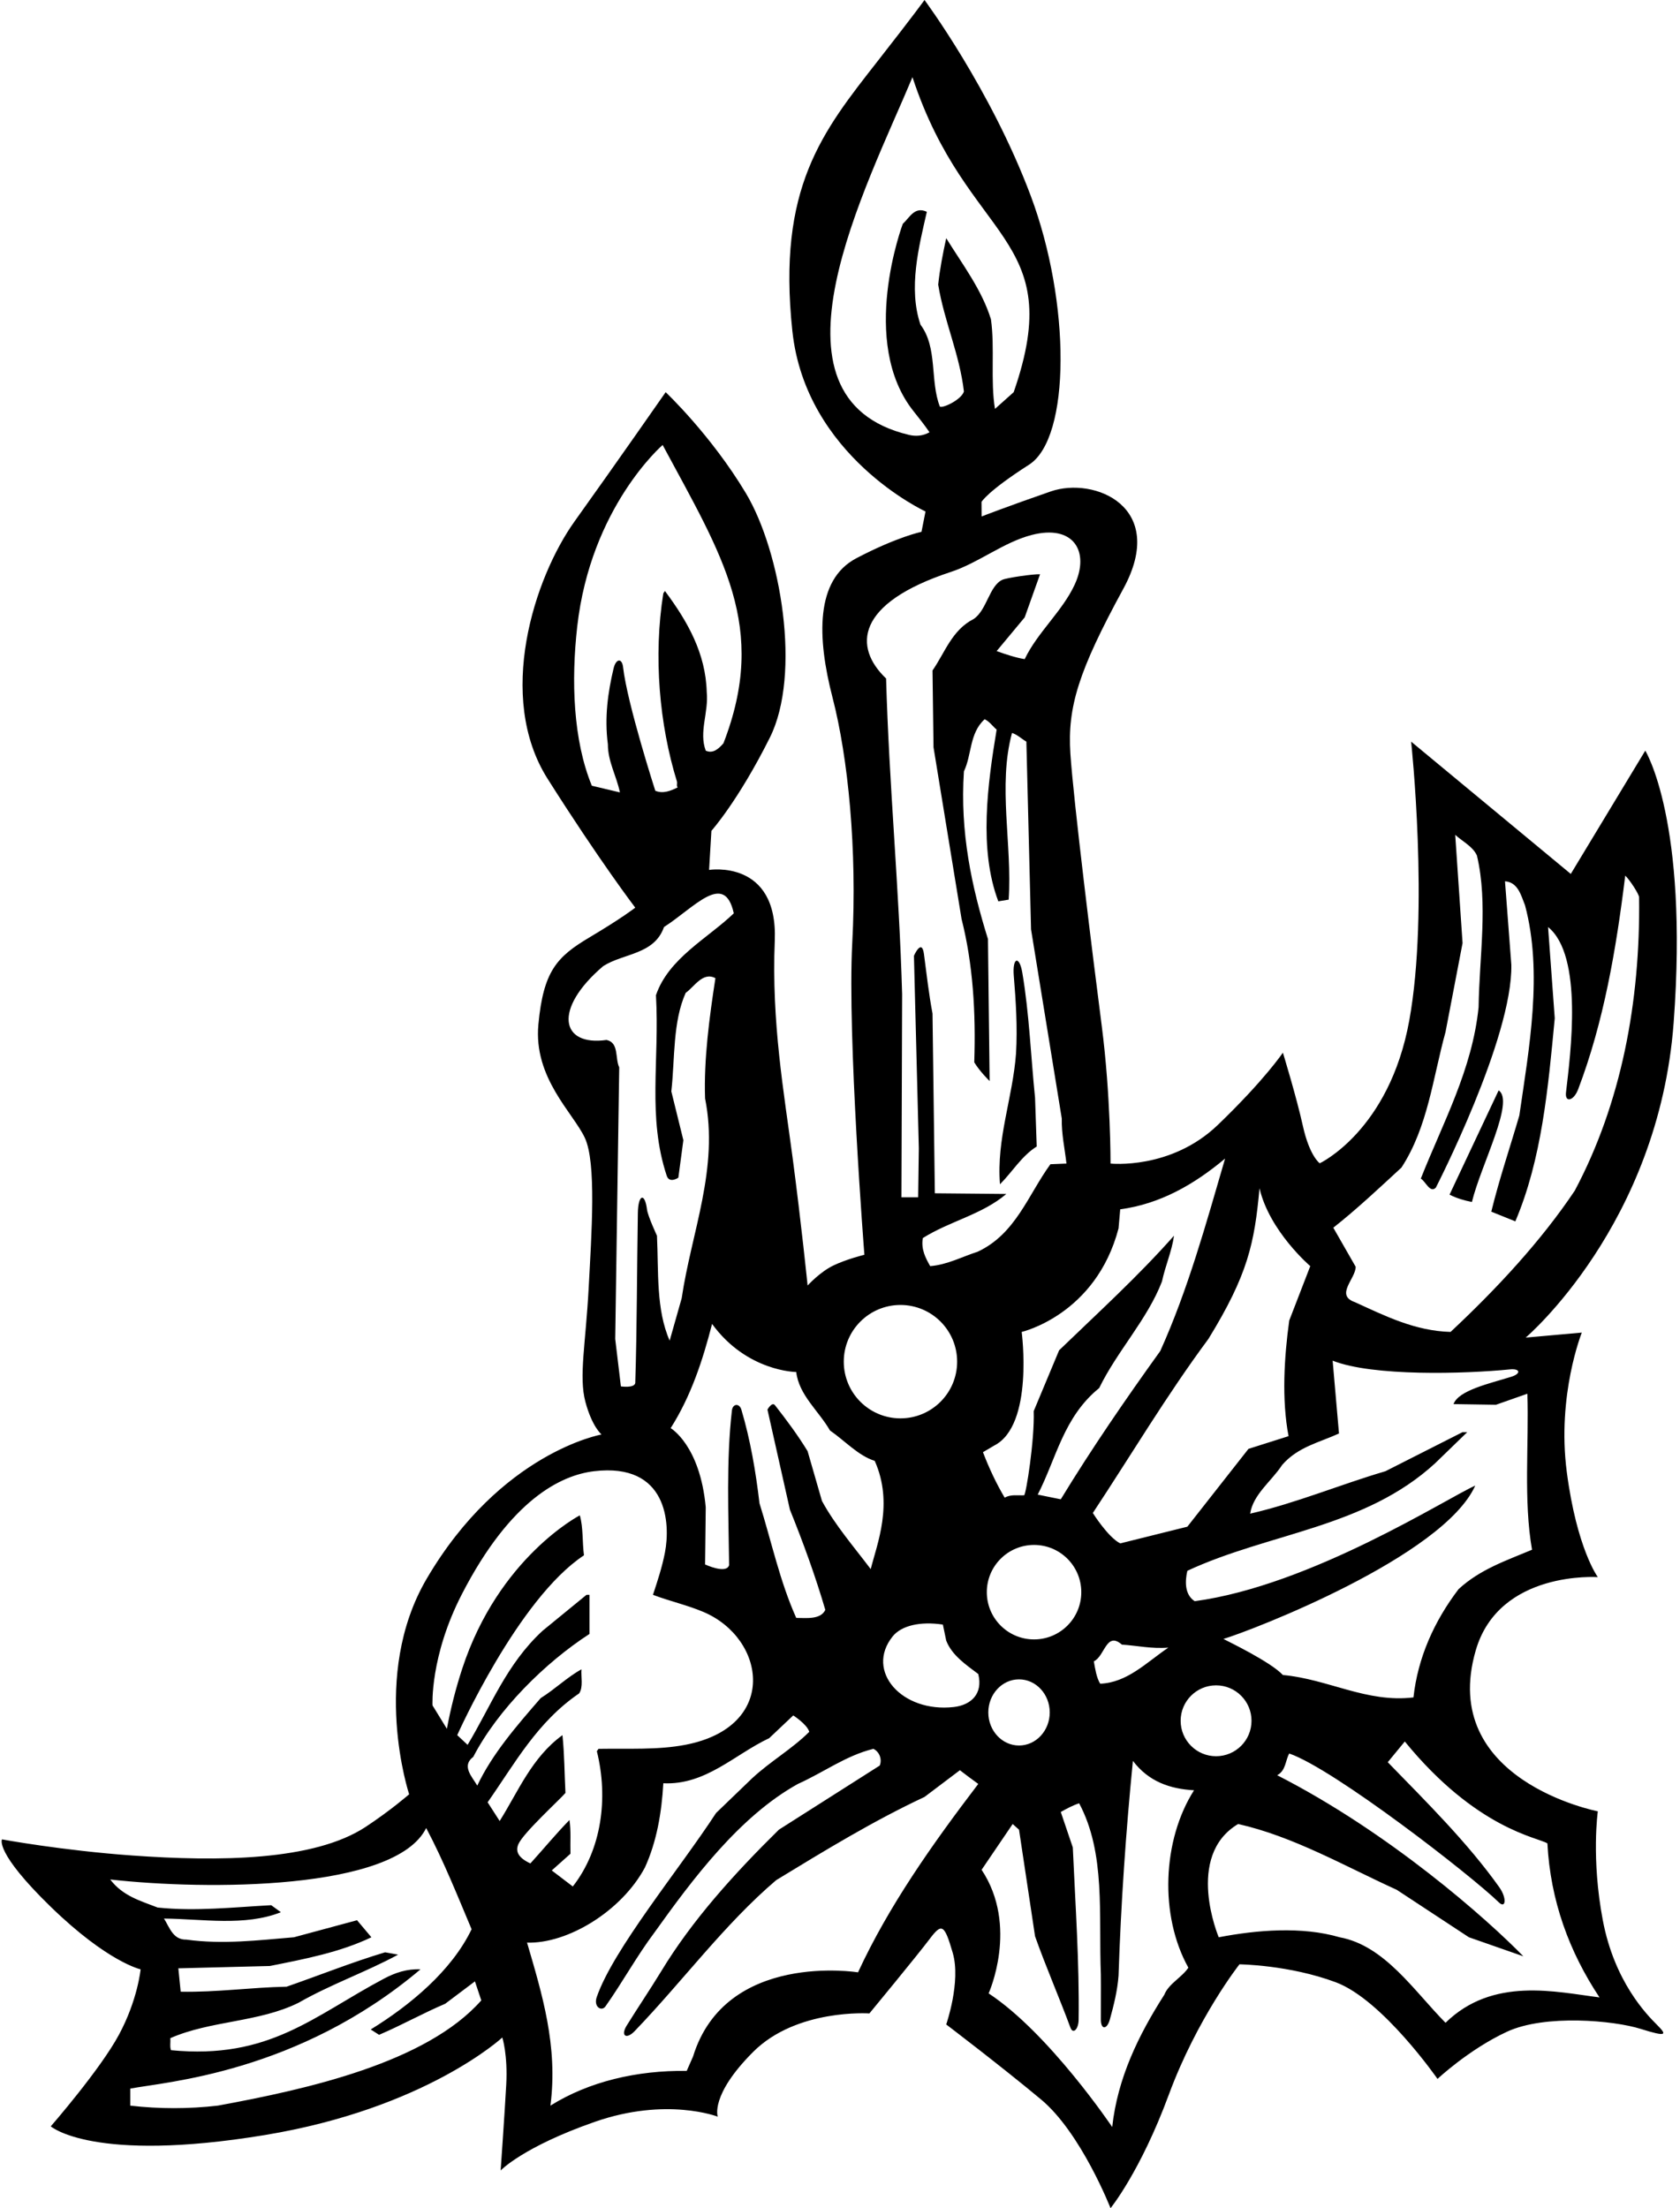 <?xml version="1.0" encoding="UTF-8"?>
<svg xmlns="http://www.w3.org/2000/svg" xmlns:xlink="http://www.w3.org/1999/xlink" width="503pt" height="661pt" viewBox="0 0 503 661" version="1.1">
<g id="surface1">
<path style=" stroke:none;fill-rule:nonzero;fill:rgb(0%,0%,0%);fill-opacity:1;" d="M 501.102 306.102 C 505.602 245.602 492.602 224.699 492.602 224.699 L 470.301 261.602 L 422.5 222 C 422.5 222 427.941 272.48 421.941 305.48 C 415.941 338.48 395.133 348.219 395.133 348.219 C 395.133 348.219 392.102 346.102 390.102 337.102 C 388.102 328.102 384.102 315.102 384.102 315.102 C 384.102 315.102 378.699 323.203 364.641 336.719 C 350.586 350.238 332.5 348.301 332.5 348.301 C 332.5 348.301 332.578 328.086 329.867 307.09 C 327.152 286.098 321.398 239.602 320.48 225.602 C 319.566 211.602 322.93 200.824 336.328 176.242 C 349.73 151.664 327.602 142.602 314.602 147.102 C 301.602 151.602 293.898 154.602 293.898 154.602 L 293.871 150.238 C 293.871 150.238 295.602 147.102 308.102 139.102 C 320.602 131.102 320.602 90.602 308.602 58.602 C 296.602 26.602 276.801 0 276.801 0 C 276.801 0 273.93 4.047 262.781 18.285 C 246.215 39.449 232.66 56.172 237.238 99.098 C 241.238 136.598 277.102 153.102 277.102 153.102 L 275.898 159.199 C 275.898 159.199 268.707 160.648 256.398 167.102 C 244.094 173.551 244.602 190.797 249.262 208.797 C 253.922 226.801 256.668 254.289 255.168 282.289 C 253.668 310.289 258.801 375.602 258.801 375.602 C 258.801 375.602 253.492 376.895 249.492 378.824 C 245.488 380.754 241.801 384.801 241.801 384.801 C 241.801 384.801 239.898 366.094 237.316 346.594 C 234.734 327.098 230.969 306.098 231.969 281.598 C 232.969 257.098 212.301 260.398 212.301 260.398 L 213 248.699 C 213 248.699 220.996 239.801 230.496 220.801 C 239.996 201.801 233.801 165.102 223.301 147.602 C 212.801 130.102 199.301 117.398 199.301 117.398 C 199.301 117.398 184.27 138.984 172.078 156.004 C 159.891 173.023 148.449 208.613 163.949 233.113 C 179.449 257.613 190.199 271.699 190.199 271.699 C 190.199 271.699 186.383 274.715 176.551 280.562 C 166.715 286.406 162.695 290.664 161.195 306.664 C 159.695 322.664 171.602 333.102 175.102 340.602 C 178.602 348.102 177.125 369.105 176.246 385.602 C 175.371 402.102 173.262 412.098 175.262 419.598 C 177.262 427.098 180.102 429.398 180.102 429.398 C 180.102 429.398 149.953 434.711 127.738 472.605 C 110.738 501.605 122.5 537.102 122.5 537.102 C 122.5 537.102 117.031 541.883 109.504 546.844 C 93.93 557.105 65.273 557.258 39.598 555.426 C 18.598 553.926 0.598 550.602 0.598 550.602 C 0.598 550.602 -1.723 554.363 15.277 570.863 C 32.277 587.363 42.098 589.5 42.098 589.5 C 42.098 589.5 41.254 598.602 35.598 609.102 C 29.945 619.598 15.199 636.5 15.199 636.5 C 15.199 636.5 27.801 647.602 79.301 639.102 C 127.508 631.145 150.398 609.902 150.398 609.902 C 150.398 609.902 152.066 615.102 151.566 624.102 C 151.066 633.102 149.898 649.703 149.898 649.703 C 149.898 649.703 156.598 642.648 178.098 635.148 C 199.598 627.648 214.898 633.602 214.898 633.602 C 214.898 633.602 212.512 627.203 225.512 614.203 C 238.512 601.203 260.301 602.703 260.301 602.703 C 260.301 602.703 274.703 585.262 278.348 580.41 C 281.992 575.562 282.762 575.996 285.262 584.598 C 287.762 593.195 283.301 606 283.301 606 C 283.301 606 299.691 618.449 311.691 628.449 C 323.691 638.449 332.5 661 332.5 661 C 332.5 661 341.438 650.051 349.938 627.051 C 358.438 604.051 371.102 588 371.102 588 C 371.102 588 385.938 588.152 399.934 593.367 C 413.926 598.586 430.398 622.301 430.398 622.301 C 430.398 622.301 439.781 613.477 451.172 608.188 C 462.559 602.895 483.227 604.801 491.23 607.328 C 499.238 609.852 499.102 609.102 496.102 606.102 C 493.102 603.102 483.383 593.281 479.883 574.781 C 476.383 556.281 478.398 542.199 478.398 542.199 C 478.398 542.199 430.492 532.965 441.859 493.98 C 448.859 469.98 478.398 472.102 478.398 472.102 C 478.398 472.102 472.102 463.602 469.102 440.602 C 466.102 417.602 473.602 398.898 473.602 398.898 L 456.801 400.398 C 456.801 400.398 496.602 366.602 501.102 306.102 Z M 377.102 355.699 C 380.102 368.602 392.301 379 392.301 379 L 386 395.301 C 384.5 406.199 383.699 418.898 385.801 429.898 L 373.801 433.699 L 355.5 457 L 335.398 462 C 331.699 460.102 327.199 452.898 327.199 452.898 C 338.699 435.5 349.199 417.801 361.801 400.801 C 373.602 381.602 375.602 372.199 377.102 355.699 Z M 349.801 493.199 C 343.301 497.602 337.5 503.699 329.398 504 C 328.301 502.199 327.898 499.602 327.5 497.301 C 330.801 495.801 331.199 488.199 335.898 492.301 C 340.5 492.602 344.801 493.602 349.801 493.199 Z M 334.898 367.699 L 335.398 362 C 347.301 360.398 357.5 354.602 366.801 346.801 C 361.102 366.301 355.699 386 347.398 404.398 C 336.898 419 326.801 433.699 317.602 448.801 L 310.699 447.398 C 316.301 436.5 318.398 424.199 329.102 415.5 C 334.5 404.398 343.5 395 347.898 383.602 C 348.898 378.898 350.898 374.398 351.5 369.898 C 340.602 382.199 328.699 393 317.102 404.199 L 309.5 422.398 C 309.801 431 307.164 447.586 306.617 447.605 C 304.578 447.68 302.688 447.277 300.801 448.301 C 298.301 444.102 296.102 439.398 294.301 434.699 L 297.699 432.699 C 309.602 426.602 305.898 398.699 305.898 398.699 C 305.898 398.699 328.102 393.602 334.898 367.699 Z M 309.602 490.742 C 301.789 490.742 295.457 484.41 295.457 476.602 C 295.457 468.789 301.789 462.461 309.602 462.461 C 317.41 462.461 323.742 468.789 323.742 476.602 C 323.742 484.41 317.41 490.742 309.602 490.742 Z M 314.293 512.602 C 314.293 518.066 310.176 522.5 305.102 522.5 C 300.023 522.5 295.906 518.066 295.906 512.602 C 295.906 507.133 300.023 502.699 305.102 502.699 C 310.176 502.699 314.293 507.133 314.293 512.602 Z M 272.199 130.188 C 226 119.246 259.551 55.793 273.199 23.102 C 289.551 72.762 319.883 70.305 303.5 117.398 L 297.898 122.398 C 296.5 113.898 297.898 104.199 296.699 95.602 C 294 86.801 288.199 79.199 283.301 71.301 C 282.301 75.898 281.398 80.5 280.898 85.199 C 282.699 96.199 287.301 106 288.602 117.199 C 287.801 119.699 282.199 122.301 281.398 121.699 C 278.398 114 280.801 104.102 275.602 97.199 C 271.898 86.301 275.102 73.898 277.5 63.398 C 273.801 61.699 272.398 65.102 270.301 67 C 270.301 67 256.938 102.484 273.602 123.199 C 275.246 125.242 276.863 127.305 278.301 129.398 C 276.227 130.539 274.172 130.652 272.199 130.188 Z M 284.699 171.199 C 292.988 168.477 300.422 162.344 308.852 160.148 C 321.453 156.863 326.328 165.102 321.785 174.957 C 318.102 182.953 310.602 189.316 306.801 197.301 C 304.199 196.898 301.199 195.898 298.398 194.898 L 306.801 184.801 L 311.398 171.898 C 309.398 171.801 301.449 172.949 300.133 173.547 C 296.188 175.324 295.477 182.676 291.5 185.301 C 285 188.602 282.898 195.398 279.199 200.699 L 279.5 223.699 L 287.898 275.102 C 291.301 288.5 292.199 303 291.699 318 C 293.398 320.801 296.301 323.602 296.301 323.602 L 295.801 281.102 C 290.898 265.398 287.398 249.102 288.602 230.898 C 291 225.898 290.199 219.5 294.801 215.301 C 296.199 215.898 297.199 217.398 298.398 218.398 C 295.699 234.699 293 254.199 298.898 269.801 L 302 269.301 C 303.102 252.699 298.699 235.301 303 219.398 C 304.602 219.898 305.898 221.199 307.301 222 L 308.699 278.199 L 317.898 334.801 C 317.801 339.5 318.801 343.801 319.301 348.301 L 314.5 348.5 C 307.801 357.699 304.102 369.398 292.699 374.699 C 288 376.199 283.602 378.602 278.5 379 C 277.199 376.699 275.699 374 276.301 370.602 C 284.398 365.5 294 363.602 301.301 357.398 L 279.898 357.199 L 279.199 303.398 C 278.098 297.57 277.422 291.559 276.637 285.598 C 275.996 280.723 273.637 286.102 273.637 286.102 L 275.102 343.699 L 274.898 358.398 L 269.898 358.398 L 270.102 297.602 C 269.199 265.5 266.199 235.199 265.301 203.102 C 255.461 193.73 256.102 180.602 284.699 171.199 Z M 269.602 390.629 C 278.973 390.629 286.57 398.227 286.57 407.602 C 286.57 416.973 278.973 424.57 269.602 424.57 C 260.227 424.57 252.629 416.973 252.629 407.602 C 252.629 398.227 260.227 390.629 269.602 390.629 Z M 238.398 410.699 C 239.199 417.602 245.102 422.301 248.5 428.199 C 253 431.301 256.898 435.699 261.898 437.301 C 267.602 450.102 262.602 462.102 260.699 469.699 C 255.801 463.199 250 456.5 246.102 449.301 L 241.801 434.398 C 238.938 429.707 235.562 425.141 232.039 420.648 C 231.137 419.492 229.781 421.949 229.781 421.949 L 236.5 451.898 C 240.5 461.801 244.102 471.699 247.102 481.898 C 245.699 484.898 241.301 484.301 238.398 484.301 C 233.5 473.398 231 461.5 227.398 450 C 226.258 440.371 224.648 430.945 221.977 421.988 C 221.375 419.969 219.375 420.129 219.137 422.219 C 217.406 437.352 218.125 453.391 218.301 468.5 C 217.5 471.301 211.102 468.301 211.102 468.301 L 211.301 451.199 C 209.602 432.602 200.801 427.5 200.801 427.5 C 206.898 417.898 210.398 407.199 213.199 396.301 C 223.602 410.602 238.398 410.699 238.398 410.699 Z M 186.555 199.727 C 186.234 196.918 184.422 197.066 183.699 200.125 C 182.008 207.277 180.949 214.746 182 222.801 C 182 228 184.602 232.301 185.602 237.199 L 177.199 235.199 C 171.562 221.496 171.012 203.688 172.816 187.625 C 176.844 151.758 198.398 133.199 198.398 133.199 C 216.328 166.551 230.102 187.617 216.602 222.5 C 215.199 224.102 213.5 225.699 211.301 224.699 C 209.199 219.102 212.199 213.301 211.602 207.199 C 211.301 195.602 205.898 186.102 199.301 177.199 L 199.102 176.898 L 198.602 177.602 C 195.602 196.398 197.398 216.898 202.699 234 C 202.801 234.602 202.5 235.301 202.898 235.699 C 200.898 236.699 198.5 237.699 196.199 236.699 C 196.199 236.699 187.809 210.699 186.555 199.727 Z M 180.602 289.199 C 186.699 285.301 195.898 285.801 198.801 277.5 C 207.91 271.668 216.914 260.641 219.699 273.398 C 211.898 280.898 200.199 286.801 196.398 297.898 C 197.5 317.699 193.801 334.301 199.602 351.898 C 200.398 354.398 203.102 352.531 203.102 352.531 L 204.602 341.301 L 201 326.699 C 202.102 316.699 201.398 305.898 205.301 297.199 C 207.898 295.398 210.398 290.801 214.199 292.801 C 212.398 304.5 210.699 317.102 211.102 328.801 C 215.301 349.699 207 368.898 204.102 388.602 C 202.898 392.801 201.699 397.102 200.5 401.301 C 196.398 392 197.199 380.699 196.699 369.898 C 196.699 369.898 193.973 364.055 193.723 362.086 C 193.062 356.867 191.07 357.512 190.977 363.098 C 190.688 379.98 190.727 397.469 190.199 414 C 189.898 415.602 185.898 415 185.898 415 L 184.199 400.801 L 185.398 319.5 C 184.102 316.801 185.398 312.102 181.602 311.301 C 167.828 313.266 165.504 302.066 180.602 289.199 Z M 65.199 630.301 C 56.598 631.301 47.598 631.301 39 630.301 L 39 625.203 C 49.301 623.203 89.098 620.602 125.898 589.5 C 121.859 589.309 118.312 590.516 114.965 592.289 C 93.867 603.477 80.664 616.562 51.199 613.703 C 50.801 612.703 51.098 611.301 51 610.102 C 63.098 604.801 77.5 605.402 89.398 599.5 C 99 594 109.602 590.301 119.199 585.102 L 115.301 584.402 C 105.301 587.402 95.598 591.301 85.801 594.699 C 75.098 594.902 65 596.402 54.098 596.199 L 53.398 589.199 L 80.801 588.5 C 91.301 586.402 101.801 584.402 111.199 579.902 L 106.898 574.801 L 88 579.902 C 77.199 580.801 66.699 582.102 55.801 580.602 C 51.801 580.699 50.801 577 49.098 574.301 C 60.5 574.402 73.301 576.699 84.098 572.402 L 81.199 570.301 C 70 570.902 58.5 572.199 47.199 571 C 42.098 569 36.801 567.602 33 562.602 C 61.609 565.836 118.387 565.965 127.602 547.199 C 132.801 557 136.898 567.301 141.199 577.5 C 135.199 590 122.699 600.301 111 607.5 L 113.5 609.102 C 120.301 606.203 126.5 602.703 133.301 599.801 L 142.199 593.102 L 144.102 598.801 C 127.609 617.465 92.055 625.371 65.199 630.301 Z M 155.195 552.059 C 156.605 548.723 167.5 538.801 169.301 536.699 C 169 530.898 169 525 168.398 519.398 C 159.199 526.102 155.199 536.199 149.602 545.102 L 146 539.5 C 154.199 527.801 160.801 515.5 173.398 506.898 C 174.699 505 173.898 501.801 174.102 499.699 C 170 501.898 166.102 505.699 161.898 508.301 C 154.602 516.699 147.398 525 142.898 534.5 C 141.301 531.801 138.102 528.602 141.699 525.898 C 149 511.801 163.199 497.699 176.5 489.102 L 176.5 477.398 L 175.602 477.398 L 162.398 488.199 C 151.602 498.199 147 510.699 140 522.301 L 136.898 519.398 C 136.898 519.398 155.043 478.637 174.844 465.566 C 174.312 461.586 174.66 457.32 173.602 453.602 C 173.602 453.602 149.32 466.141 138.383 499.531 C 136.477 505.355 134.945 511.348 133.801 517.5 L 129.5 510.5 C 129.5 510.5 128.684 495.844 138.289 477.199 C 152.938 448.77 168.031 441.566 177.859 440.395 C 199.922 437.77 200.746 456.117 199.094 464.695 C 198.25 469.066 196.875 473.219 195.5 477.398 C 200.473 479.285 205.742 480.453 210.629 482.527 C 229.328 490.461 233.266 516.879 205.23 522.285 C 196.977 523.879 188.062 523.352 179.199 523.5 L 178.699 524.199 C 182.199 538.301 180.102 553.699 171.5 564.699 L 165.199 559.898 L 170.801 554.898 C 170.699 551.5 171 548 170.5 544.801 C 166.5 548.898 162.699 553.5 158.801 557.801 C 154.938 556 154.352 554.059 155.195 552.059 Z M 256.898 590.402 C 256.898 590.402 217.234 583.965 207.5 615.602 L 205.602 619.902 C 190.699 619.703 176.301 623.102 164.801 630.301 C 167.102 612.402 162.301 596.902 157.801 581.5 C 169.914 581.898 186.102 572.102 193.102 559 C 196.602 551.301 198.102 542.699 198.602 533.801 C 211.301 534.398 219.898 525.199 230.301 520.301 L 237.5 513.496 C 237.5 513.496 241.602 516.102 242.301 518.398 C 237.199 523.5 230.699 527.199 225.199 532.301 L 214.398 542.699 C 203.371 559.613 183.617 583.469 178.668 597.797 C 177.645 600.75 180.129 602.219 181.281 600.59 C 186.27 593.547 190.641 585.547 196 578.402 C 207.301 562.602 221.398 543.699 238.898 534 C 246.5 530.602 253.301 525.5 261.5 523.5 C 263.199 524.301 264.199 526.5 263.398 528.5 L 233.199 547.699 C 219.898 560.801 207.199 574.801 197.898 590.199 C 194.598 595.594 190.977 600.953 187.645 606.316 C 185.727 609.406 187.516 610.594 190.016 607.996 C 204.543 592.895 216.867 576.027 232.398 562.801 C 247 553.898 261.602 545 276.801 537.898 L 287.398 529.898 C 289.199 531.301 291.102 532.699 292.898 534 C 279.102 552.102 266.102 570.5 256.898 590.402 Z M 285.578 510.98 C 270.031 512.75 258.965 500.23 267.246 489.867 C 269.82 486.645 275.387 485.266 282.301 486.301 L 283.301 491.102 C 285 495.5 289.199 498.301 292.898 501.102 C 294.395 507.09 290.664 510.398 285.578 510.98 Z M 355.801 589 C 353.898 591.902 349.898 593.801 348.602 597.102 C 340.801 609.301 334.602 622.102 333 636.703 C 333 636.703 314.102 608.602 296 596.699 C 296 596.699 305.102 576.602 293.898 559.699 L 303.199 546 L 305.102 547.699 L 309.898 579.602 C 313.164 588.82 317.094 597.777 320.492 606.953 C 321.262 609.023 322.906 607.465 322.945 604.598 C 323.184 587.461 321.973 570.305 321.199 553 L 317.602 542.398 C 319.199 541.5 321.199 540.398 323.102 539.801 C 331.102 554.801 328.898 573.102 329.602 591.102 C 329.66 595.613 329.578 600.129 329.605 604.602 C 329.625 607.66 331.449 607.57 332.293 604.516 C 333.461 600.277 334.551 595.992 334.898 591.402 C 335.602 569.902 337.102 548.199 339.199 527.102 C 343.898 533.301 350.301 535.5 357.5 535.898 C 348 550.801 347.102 573.402 355.801 589 Z M 353.492 515.102 C 353.492 509.242 358.242 504.492 364.102 504.492 C 369.957 504.492 374.707 509.242 374.707 515.102 C 374.707 520.961 369.957 525.707 364.102 525.707 C 358.242 525.707 353.492 520.961 353.492 515.102 Z M 463.301 551.801 C 464.199 568.902 469.801 584.199 478.898 597.902 C 465.855 596.27 446.945 591.633 432.801 605.5 C 423.301 595.902 414.602 582.402 401.102 579.902 C 389.801 576.602 376.398 577.699 364.898 579.902 C 364.898 579.902 354.602 555.602 370.699 546 C 387.199 549.699 402.602 558.602 418.199 565.699 L 439.801 579.902 L 456.102 585.602 C 445.301 574.5 416.102 548.602 382.398 531.398 C 385 530 384.801 527.102 386 524.898 C 399.398 529.5 440.566 561.449 448.75 569.445 C 450.82 571.465 451.234 568.219 448.879 564.902 C 439.418 551.609 427.266 539.59 415.5 527.5 L 420.602 521.301 C 442.102 547.602 460.5 550 463.301 551.801 Z M 457.301 417.199 C 457.801 432.199 456.102 449.199 458.699 463.898 C 451.102 467.102 443.199 469.699 436.699 475.699 C 429.398 485.301 424.5 496.199 423.199 508.102 C 409.199 509.801 397.602 502.602 384.102 501.398 C 380.5 497.5 367.801 491.398 366.301 490.602 C 374.699 488.102 432.102 466 441.699 444.699 C 433.301 448.398 392.602 474.602 357.699 479.301 C 354.602 477.301 354.801 473.199 355.5 470.199 C 380 458.801 408.602 457.398 429.699 438 L 439.301 428.699 L 437.898 428.699 L 414.801 440.398 C 401.199 444.398 388.199 449.898 374.301 453.102 C 375.199 447.301 380.699 443.398 383.898 438.5 C 388.602 433.102 395 431.801 400.898 429.102 L 399 407.301 C 410.988 412.062 438.562 411.266 452.133 409.91 C 455.086 409.617 455.555 411.164 452.453 412.129 C 445.961 414.152 436.688 416.172 435.199 420.301 L 447.898 420.5 Z M 434.301 398.699 C 423.602 398.398 414.699 393.898 405.699 389.801 C 399.602 387.699 405.898 382.801 405.898 379.199 L 399.199 367.5 C 406.199 362 413.199 355.398 419.602 349.5 C 427.5 337.398 429 322.699 432.801 308.898 L 437.898 282.301 L 435.699 249.898 C 437.898 251.898 441 253.398 442.199 256.102 C 445.602 270.5 442.898 286.5 442.699 301.5 C 440.801 320.199 432 336.102 425.398 352.801 C 426.801 353.602 428.199 357.301 429.898 355.5 C 429.898 355.5 452.898 310.801 452.5 288.801 L 450.602 263.801 C 454.5 264.102 455.398 268 456.602 271 C 462 291.199 457.801 313.898 454.898 333.898 C 452.102 343.5 448.898 352.898 446.5 362.699 L 453.699 365.602 C 461.602 347 463.5 325.898 465.5 304.801 L 463.5 277.5 C 474.102 286.102 470.215 315.488 468.867 327.012 C 468.5 330.164 471.164 329.598 472.508 326.066 C 480.145 305.988 483.879 284.297 486.602 262.102 C 487.898 263.301 490.742 267.637 490.754 268.605 C 491.152 299.977 485.371 330.305 471.5 356.398 C 461.398 371.5 448.102 385.801 434.301 398.699 Z M 299.398 354.5 C 298.301 340.898 303.199 328.699 304.199 315.398 C 304.66 307.438 304.156 299.672 303.531 292.105 C 303.074 286.562 305.191 285.895 306.09 291.188 C 308.164 303.41 308.645 316.32 309.898 328.602 L 310.398 343.199 C 305.898 346 303.102 350.801 299.398 354.5 Z M 440.699 359.801 C 438.602 359.398 436.102 358.699 434 357.602 L 448.699 326.398 C 453.602 329.602 443.398 348.699 440.699 359.801 "/>
</g>
</svg>
